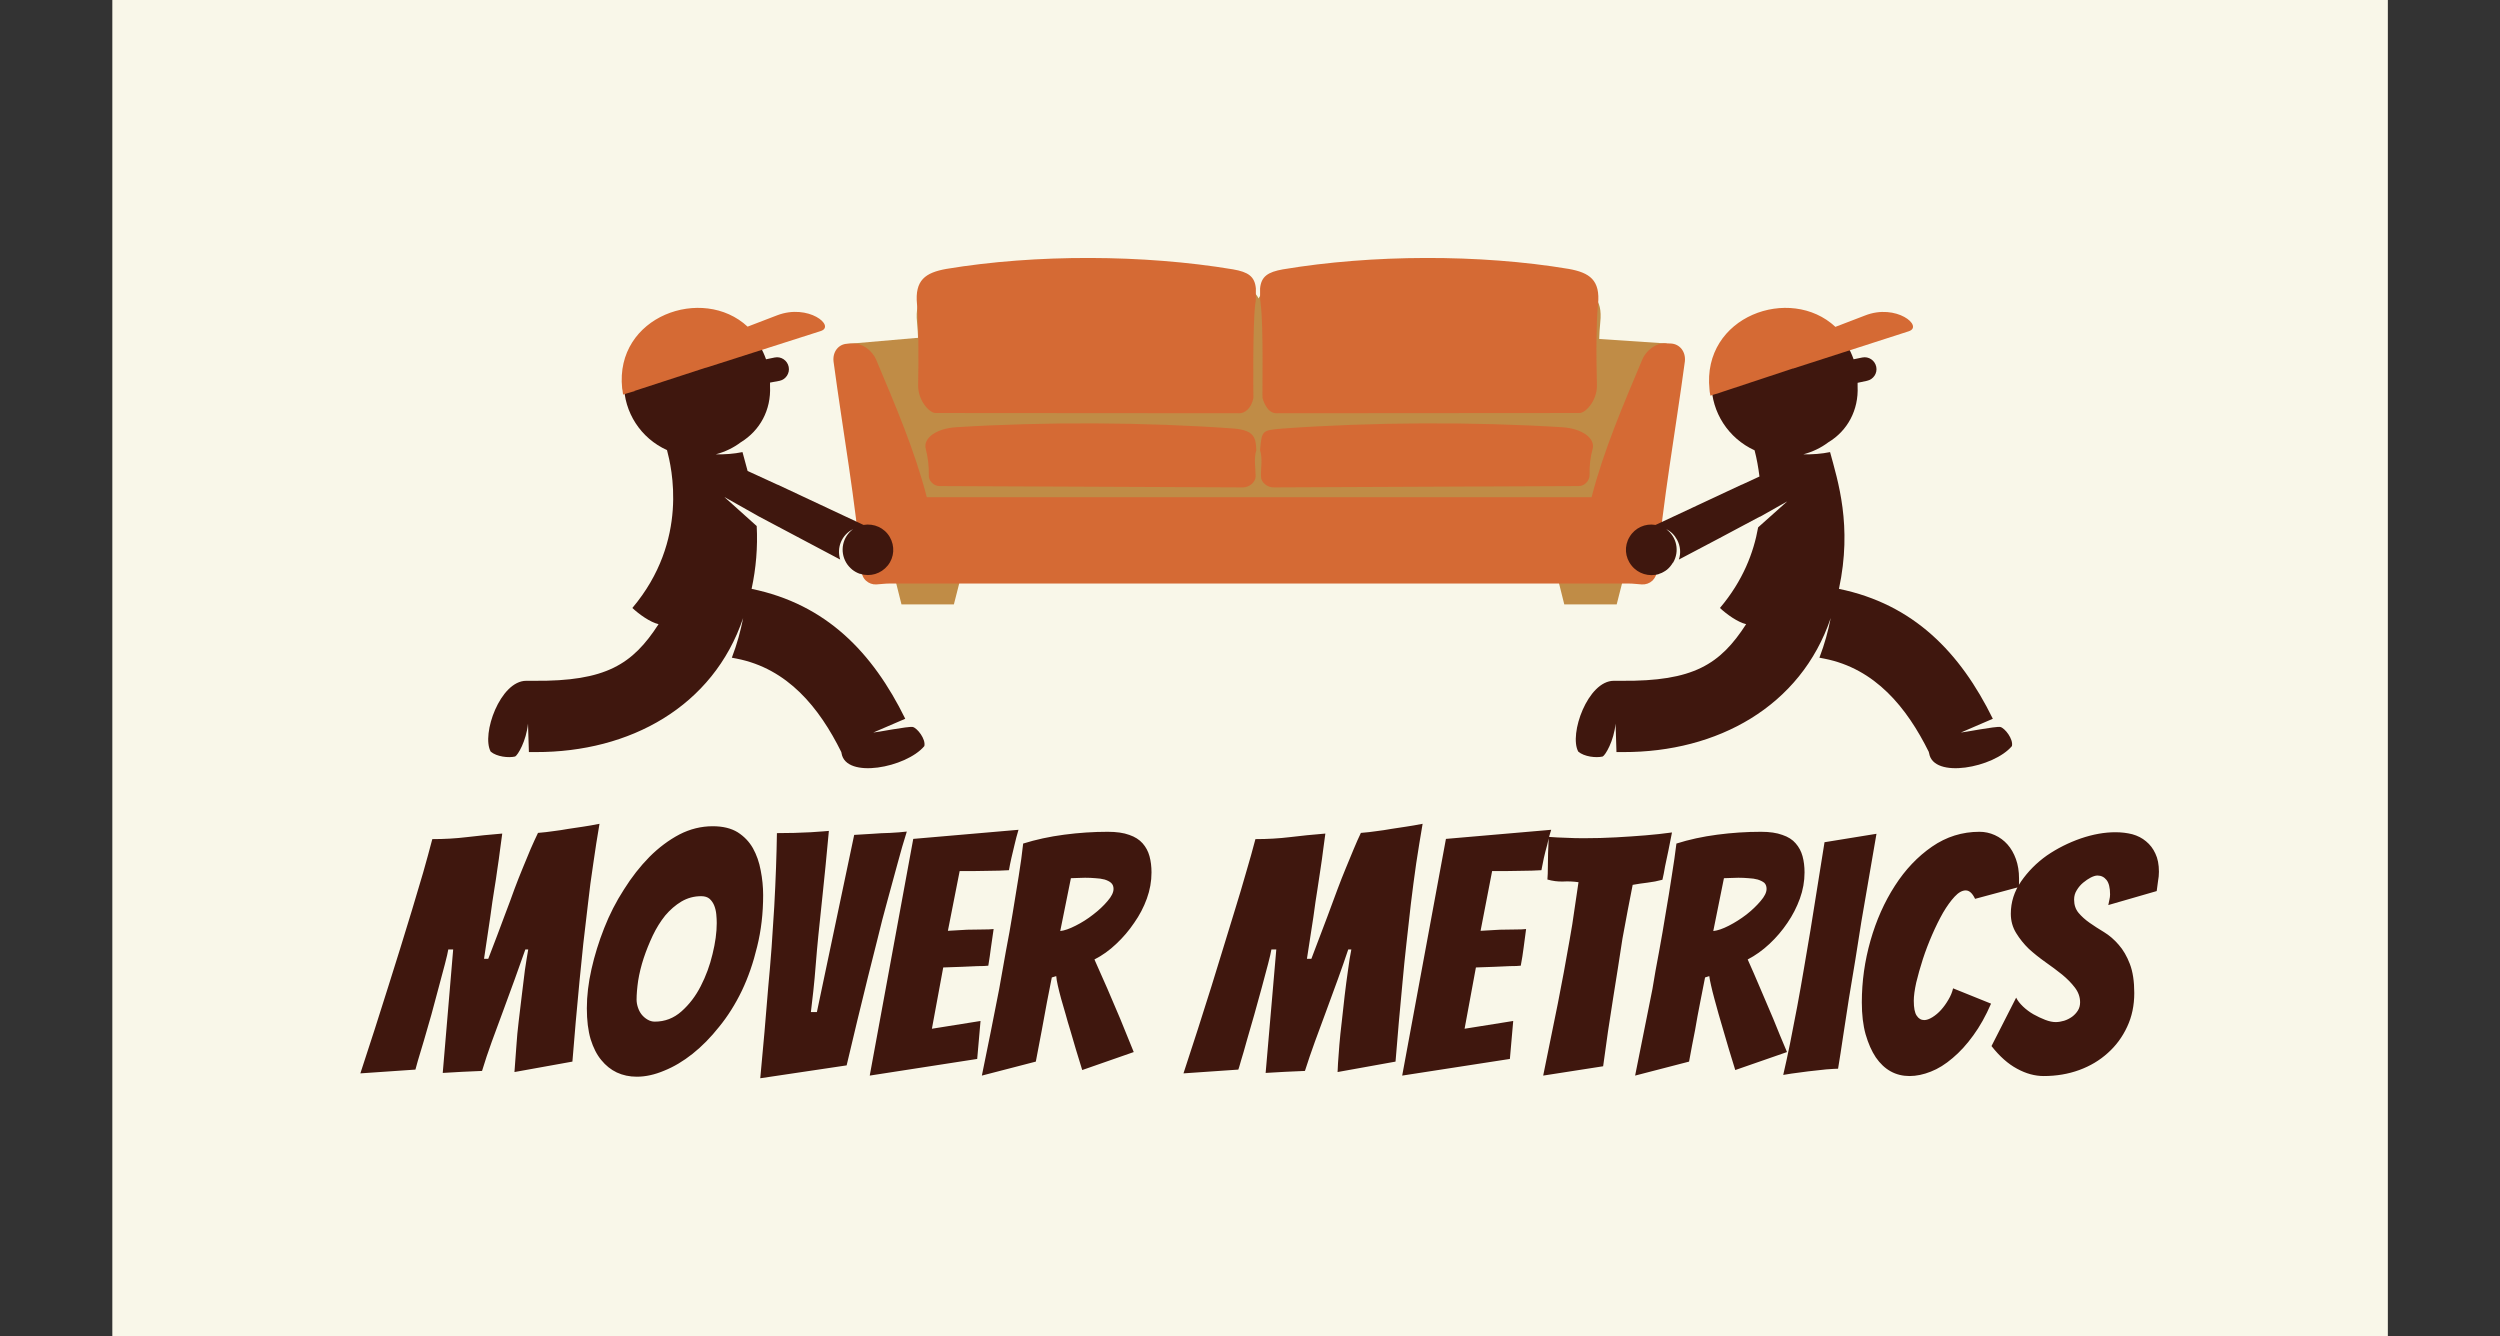 <svg xmlns="http://www.w3.org/2000/svg" version="1.1" xmlns:xlink="http://www.w3.org/1999/xlink" viewBox="0 0 9.086 4.856"><rect x="0" y="0" width="9.086" height="4.856" fill="#333333" stroke="none"/><g transform="matrix(0.807,0,0,0.807,1.346,2.994)"><rect width="10.248" height="10.248" x="-1.162" y="-5.825" fill="#f9f7e9"></rect><g transform="matrix(1,0,0,1,0,0)" clip-path="url(#SvgjsClipPath197020)"><g clip-path="url(#SvgjsClipPath197015b3663a52-7c06-480e-80b9-7c9c4ab95df7)"><path d=" M 5.551 -1.337 L 5.835 -1.67 L 5.838 -2.163 L 5.232 -2.204 Z" fill="#c08c46" transform="matrix(1,0,0,1,0,0)" fill-rule="nonzero"></path></g><g clip-path="url(#SvgjsClipPath197015b3663a52-7c06-480e-80b9-7c9c4ab95df7)"><path d=" M 2.435 -1.348 L 2.165 -1.675 L 2.147 -2.161 L 2.757 -2.214 Z" fill="#c08c46" transform="matrix(1,0,0,1,0,0)" fill-rule="nonzero"></path></g><g clip-path="url(#aad1f2bff-eab0-478e-9ee4-57cf11b112c9b3663a52-7c06-480e-80b9-7c9c4ab95df7)"><path d=" M 5.563 -1.656 C 5.576 -1.701 5.522 -1.743 5.455 -1.769 C 5.483 -1.769 5.535 -1.825 5.534 -1.894 C 5.533 -1.988 5.529 -2.16 5.539 -2.258 C 5.551 -2.369 5.501 -2.402 5.406 -2.418 C 4.997 -2.485 4.502 -2.484 4.095 -2.417 C 4.044 -2.408 4.014 -2.394 4 -2.366 C 3.988 -2.391 3.967 -2.409 3.925 -2.417 C 3.512 -2.484 3.012 -2.485 2.597 -2.418 C 2.501 -2.402 2.451 -2.369 2.462 -2.259 C 2.472 -2.16 2.469 -1.988 2.467 -1.894 C 2.466 -1.835 2.505 -1.786 2.534 -1.773 C 2.5 -1.752 2.453 -1.688 2.456 -1.658 C 2.461 -1.606 2.48 -1.434 2.515 -1.434 C 3.065 -1.431 5.057 -1.438 5.553 -1.44 C 5.583 -1.44 5.552 -1.616 5.563 -1.656" fill="#c08c46" transform="matrix(1,0,0,1,0,0)" fill-rule="nonzero"></path></g><g clip-path="url(#SvgjsClipPath197015b3663a52-7c06-480e-80b9-7c9c4ab95df7)"><path d=" M 2.392 -0.988 L 2.628 -0.988 L 2.685 -1.212 L 2.336 -1.212 Z" fill="#c08c46" transform="matrix(1,0,0,1,0,0)" fill-rule="nonzero"></path></g><g clip-path="url(#SvgjsClipPath197015b3663a52-7c06-480e-80b9-7c9c4ab95df7)"><path d=" M 5.321 -1.212 L 5.377 -0.988 L 5.613 -0.988 L 5.67 -1.212 Z" fill="#c08c46" transform="matrix(1,0,0,1,0,0)" fill-rule="nonzero"></path></g><g clip-path="url(#bad1f2bff-eab0-478e-9ee4-57cf11b112c9b3663a52-7c06-480e-80b9-7c9c4ab95df7)"><path d=" M 5.857 -2.163 L 5.832 -2.164 C 5.792 -2.166 5.746 -2.134 5.728 -2.09 C 5.643 -1.888 5.554 -1.681 5.5 -1.471 L 2.506 -1.471 C 2.452 -1.681 2.363 -1.888 2.278 -2.09 C 2.259 -2.134 2.213 -2.165 2.174 -2.163 C 2.165 -2.163 2.157 -2.163 2.149 -2.162 C 2.109 -2.161 2.081 -2.126 2.086 -2.082 C 2.128 -1.769 2.185 -1.455 2.212 -1.142 C 2.212 -1.124 2.219 -1.107 2.232 -1.095 C 2.245 -1.083 2.262 -1.077 2.279 -1.078 C 2.298 -1.079 2.318 -1.082 2.337 -1.082 L 5.669 -1.082 C 5.688 -1.082 5.707 -1.079 5.726 -1.078 C 5.744 -1.077 5.761 -1.083 5.774 -1.095 C 5.787 -1.108 5.794 -1.124 5.794 -1.142 C 5.821 -1.456 5.878 -1.769 5.92 -2.082 C 5.925 -2.126 5.897 -2.161 5.857 -2.163" fill="#d56a34" transform="matrix(1,0,0,1,0,0)" fill-rule="nonzero"></path></g><g clip-path="url(#bad1f2bff-eab0-478e-9ee4-57cf11b112c9b3663a52-7c06-480e-80b9-7c9c4ab95df7)"><path d=" M 3.988 -2.411 C 3.983 -2.465 3.954 -2.485 3.885 -2.497 C 3.483 -2.564 2.997 -2.566 2.594 -2.499 C 2.5 -2.482 2.451 -2.449 2.462 -2.339 C 2.466 -2.285 2.468 -2.231 2.468 -2.177 C 2.469 -2.103 2.468 -2.027 2.467 -1.975 C 2.466 -1.906 2.518 -1.85 2.545 -1.85 L 3.915 -1.849 C 3.938 -1.849 3.968 -1.871 3.977 -1.918 C 3.977 -1.918 3.973 -2.239 3.985 -2.338 C 3.987 -2.349 3.988 -2.358 3.988 -2.368 L 3.988 -2.367 L 3.988 -2.411" fill="#d56a34" transform="matrix(1,0,0,1,0,0)" fill-rule="nonzero"></path></g><g clip-path="url(#bad1f2bff-eab0-478e-9ee4-57cf11b112c9b3663a52-7c06-480e-80b9-7c9c4ab95df7)"><path d=" M 5.397 -2.499 C 4.996 -2.566 4.51 -2.564 4.11 -2.497 C 4.042 -2.485 4.012 -2.465 4.007 -2.411 L 4.007 -2.367 C 4.008 -2.358 4.009 -2.349 4.01 -2.338 C 4.023 -2.238 4.016 -1.927 4.018 -1.918 C 4.018 -1.918 4.034 -1.849 4.08 -1.849 L 5.446 -1.85 C 5.473 -1.85 5.525 -1.906 5.524 -1.974 C 5.523 -2.026 5.521 -2.103 5.522 -2.177 L 5.522 -2.177 C 5.523 -2.237 5.524 -2.295 5.529 -2.339 C 5.54 -2.449 5.491 -2.482 5.397 -2.499" fill="#d56a34" transform="matrix(1,0,0,1,0,0)" fill-rule="nonzero"></path></g><g clip-path="url(#bad1f2bff-eab0-478e-9ee4-57cf11b112c9b3663a52-7c06-480e-80b9-7c9c4ab95df7)"><path d=" M 4.067 -1.515 L 5.442 -1.521 C 5.456 -1.521 5.468 -1.527 5.477 -1.537 C 5.486 -1.546 5.491 -1.559 5.491 -1.572 C 5.49 -1.611 5.494 -1.65 5.505 -1.69 C 5.516 -1.735 5.46 -1.78 5.367 -1.786 C 4.965 -1.811 4.509 -1.809 4.108 -1.78 C 4.015 -1.772 4.015 -1.772 4.007 -1.683 C 4.019 -1.643 4.01 -1.603 4.011 -1.564 C 4.011 -1.537 4.04 -1.515 4.067 -1.515" fill="#d56a34" transform="matrix(1,0,0,1,0,0)" fill-rule="nonzero"></path></g><g clip-path="url(#bad1f2bff-eab0-478e-9ee4-57cf11b112c9b3663a52-7c06-480e-80b9-7c9c4ab95df7)"><path d=" M 3.89 -1.78 C 3.491 -1.809 3.038 -1.811 2.638 -1.786 C 2.545 -1.78 2.49 -1.735 2.501 -1.69 C 2.511 -1.65 2.516 -1.611 2.515 -1.572 C 2.514 -1.559 2.519 -1.546 2.528 -1.537 C 2.537 -1.527 2.55 -1.521 2.563 -1.521 L 3.93 -1.515 C 3.957 -1.515 3.986 -1.537 3.987 -1.564 C 3.987 -1.603 3.978 -1.643 3.99 -1.683 C 3.988 -1.737 3.982 -1.772 3.89 -1.78" fill="#d56a34" transform="matrix(1,0,0,1,0,0)" fill-rule="nonzero"></path></g><g clip-path="url(#bad1f2bff-eab0-478e-9ee4-57cf11b112c9b3663a52-7c06-480e-80b9-7c9c4ab95df7)"><path d=" M 1.717 -1.058 C 2.053 -0.989 2.262 -0.772 2.409 -0.473 L 2.265 -0.411 C 2.277 -0.411 2.423 -0.44 2.443 -0.436 C 2.463 -0.431 2.502 -0.382 2.495 -0.35 C 2.414 -0.253 2.141 -0.2 2.122 -0.318 C 2.122 -0.319 2.121 -0.321 2.121 -0.323 C 2.022 -0.523 1.88 -0.699 1.649 -0.744 C 1.642 -0.745 1.635 -0.747 1.628 -0.748 C 1.652 -0.811 1.667 -0.867 1.679 -0.927 C 1.544 -0.527 1.168 -0.322 0.745 -0.323 L 0.714 -0.323 L 0.71 -0.452 L 0.71 -0.451 C 0.702 -0.372 0.664 -0.309 0.652 -0.303 C 0.622 -0.296 0.569 -0.302 0.542 -0.325 C 0.499 -0.403 0.585 -0.644 0.702 -0.644 L 0.737 -0.644 C 1.061 -0.641 1.181 -0.718 1.298 -0.899 C 1.26 -0.908 1.211 -0.943 1.18 -0.972 C 1.437 -1.277 1.356 -1.607 1.336 -1.683 C 1.218 -1.736 1.142 -1.853 1.142 -1.982 C 1.142 -2.334 1.66 -2.436 1.782 -2.092 L 1.821 -2.1 C 1.85 -2.106 1.878 -2.087 1.884 -2.058 C 1.89 -2.029 1.871 -2.001 1.843 -1.995 L 1.8 -1.987 L 1.8 -1.982 C 1.8 -1.978 1.8 -1.974 1.8 -1.97 C 1.805 -1.864 1.755 -1.771 1.668 -1.718 C 1.635 -1.693 1.597 -1.675 1.556 -1.664 C 1.597 -1.663 1.637 -1.666 1.676 -1.674 C 1.683 -1.649 1.691 -1.62 1.699 -1.589 L 1.834 -1.527 L 1.835 -1.527 L 2.221 -1.346 C 2.268 -1.354 2.315 -1.333 2.339 -1.292 C 2.363 -1.251 2.36 -1.2 2.33 -1.163 C 2.3 -1.126 2.251 -1.111 2.206 -1.126 L 2.206 -1.126 L 2.203 -1.126 L 2.203 -1.127 L 2.201 -1.127 L 2.199 -1.128 L 2.198 -1.128 C 2.198 -1.129 2.198 -1.129 2.197 -1.129 L 2.197 -1.129 L 2.194 -1.13 L 2.194 -1.13 C 2.187 -1.133 2.181 -1.137 2.175 -1.141 L 2.175 -1.141 L 2.173 -1.143 L 2.172 -1.143 L 2.171 -1.144 C 2.16 -1.153 2.15 -1.164 2.143 -1.176 L 2.143 -1.176 C 2.113 -1.227 2.126 -1.292 2.174 -1.327 C 2.123 -1.302 2.099 -1.244 2.116 -1.19 C 1.994 -1.255 1.872 -1.319 1.75 -1.384 L 1.594 -1.472 L 1.74 -1.341 C 1.745 -1.246 1.737 -1.151 1.717 -1.058" fill="#3f170e" transform="matrix(1,0,0,1,0,0)" fill-rule="nonzero"></path></g><g clip-path="url(#bad1f2bff-eab0-478e-9ee4-57cf11b112c9b3663a52-7c06-480e-80b9-7c9c4ab95df7)"><path d=" M 1.699 -2.239 C 1.497 -2.427 1.1 -2.287 1.134 -1.961 L 1.136 -1.95 L 1.138 -1.934 L 1.138 -1.933 L 1.154 -1.938 C 1.165 -1.941 1.178 -1.945 1.191 -1.949 C 1.19 -1.949 1.189 -1.949 1.188 -1.949 L 1.507 -2.053 C 1.51 -2.054 1.513 -2.054 1.515 -2.055 L 2.028 -2.219 C 2.097 -2.241 1.973 -2.344 1.832 -2.29 Z" fill="#d56a34" transform="matrix(1,0,0,1,0,0)" fill-rule="nonzero"></path></g><g clip-path="url(#bad1f2bff-eab0-478e-9ee4-57cf11b112c9b3663a52-7c06-480e-80b9-7c9c4ab95df7)"><path d=" M 6.614 -1.058 C 6.95 -0.989 7.16 -0.772 7.307 -0.473 L 7.163 -0.411 C 7.174 -0.411 7.32 -0.44 7.341 -0.436 C 7.361 -0.431 7.4 -0.382 7.393 -0.35 C 7.312 -0.253 7.039 -0.2 7.02 -0.318 C 7.019 -0.319 7.019 -0.321 7.019 -0.323 C 6.92 -0.523 6.778 -0.699 6.547 -0.744 C 6.54 -0.745 6.533 -0.747 6.526 -0.748 C 6.55 -0.811 6.565 -0.867 6.577 -0.927 C 6.442 -0.527 6.065 -0.322 5.643 -0.323 L 5.612 -0.323 L 5.608 -0.452 L 5.608 -0.451 C 5.6 -0.372 5.562 -0.309 5.55 -0.303 C 5.52 -0.296 5.467 -0.302 5.44 -0.325 C 5.397 -0.403 5.483 -0.644 5.6 -0.644 L 5.635 -0.644 C 5.959 -0.641 6.079 -0.718 6.196 -0.899 C 6.158 -0.908 6.109 -0.943 6.078 -0.972 C 6.182 -1.095 6.23 -1.222 6.25 -1.335 L 6.381 -1.452 L 6.257 -1.382 L 6.257 -1.383 C 6.136 -1.318 6.015 -1.254 5.893 -1.19 C 5.903 -1.219 5.9 -1.251 5.885 -1.279 C 5.874 -1.3 5.857 -1.317 5.836 -1.327 C 5.884 -1.292 5.897 -1.227 5.867 -1.176 L 5.866 -1.176 C 5.859 -1.164 5.85 -1.153 5.839 -1.144 L 5.838 -1.143 L 5.837 -1.143 L 5.835 -1.141 L 5.835 -1.141 C 5.829 -1.137 5.822 -1.133 5.816 -1.13 L 5.816 -1.13 L 5.813 -1.129 L 5.813 -1.129 C 5.812 -1.129 5.812 -1.128 5.811 -1.128 L 5.81 -1.128 L 5.808 -1.127 L 5.807 -1.127 L 5.806 -1.126 C 5.805 -1.126 5.805 -1.126 5.804 -1.126 L 5.804 -1.125 C 5.759 -1.111 5.709 -1.126 5.68 -1.163 C 5.65 -1.2 5.646 -1.251 5.671 -1.292 C 5.695 -1.333 5.742 -1.354 5.788 -1.346 L 6.175 -1.527 L 6.176 -1.527 L 6.256 -1.564 C 6.251 -1.604 6.244 -1.644 6.234 -1.682 C 6.116 -1.736 6.04 -1.853 6.04 -1.982 C 6.04 -2.334 6.558 -2.436 6.68 -2.092 L 6.719 -2.1 C 6.748 -2.106 6.776 -2.087 6.782 -2.058 C 6.788 -2.029 6.769 -2.001 6.74 -1.995 L 6.698 -1.986 L 6.698 -1.982 C 6.698 -1.978 6.698 -1.974 6.698 -1.97 C 6.703 -1.864 6.653 -1.77 6.566 -1.718 C 6.533 -1.693 6.495 -1.675 6.454 -1.664 C 6.495 -1.663 6.535 -1.666 6.574 -1.674 C 6.609 -1.544 6.675 -1.343 6.614 -1.058" fill="#3f170e" transform="matrix(1,0,0,1,0,0)" fill-rule="nonzero"></path></g><g clip-path="url(#bad1f2bff-eab0-478e-9ee4-57cf11b112c9b3663a52-7c06-480e-80b9-7c9c4ab95df7)"><path d=" M 6.598 -2.238 C 6.395 -2.428 5.996 -2.287 6.031 -1.956 C 6.031 -1.952 6.032 -1.948 6.032 -1.945 L 6.035 -1.929 L 6.035 -1.928 L 6.05 -1.933 C 6.062 -1.936 6.075 -1.94 6.088 -1.945 C 6.087 -1.944 6.086 -1.944 6.085 -1.944 L 6.405 -2.05 C 6.408 -2.05 6.411 -2.051 6.413 -2.052 L 6.928 -2.218 C 6.997 -2.24 6.872 -2.345 6.731 -2.289 Z" fill="#d56a34" transform="matrix(1,0,0,1,0,0)" fill-rule="nonzero"></path></g></g><g><path d=" M -0.045 1.124 Q 0.021 0.924 0.081 0.732 Q 0.106 0.651 0.134 0.563 Q 0.161 0.474 0.188 0.387 Q 0.214 0.3 0.238 0.219 Q 0.261 0.138 0.279 0.069 Q 0.361 0.069 0.435 0.06 Q 0.509 0.051 0.594 0.044 Q 0.59 0.077 0.584 0.118 Q 0.579 0.159 0.572 0.204 Q 0.566 0.249 0.558 0.297 Q 0.55 0.345 0.54 0.42 Q 0.529 0.495 0.512 0.608 L 0.531 0.608 Q 0.575 0.494 0.603 0.418 Q 0.632 0.342 0.649 0.294 Q 0.667 0.246 0.686 0.2 Q 0.705 0.155 0.722 0.113 Q 0.74 0.072 0.755 0.041 Q 0.792 0.038 0.825 0.033 Q 0.858 0.029 0.891 0.023 Q 0.924 0.018 0.958 0.013 Q 0.992 0.008 1.032 2.220446049250313e-16 Q 1.017 0.087 1.004 0.179 Q 0.99 0.27 0.98 0.361 Q 0.969 0.452 0.959 0.54 Q 0.95 0.629 0.942 0.708 Q 0.924 0.894 0.91 1.071 L 0.649 1.118 Q 0.649 1.11 0.652 1.077 Q 0.654 1.044 0.658 0.996 Q 0.661 0.948 0.668 0.89 Q 0.675 0.831 0.682 0.773 Q 0.689 0.714 0.696 0.659 Q 0.704 0.605 0.711 0.566 L 0.698 0.566 Q 0.676 0.629 0.651 0.698 Q 0.626 0.768 0.599 0.84 Q 0.573 0.912 0.547 0.981 Q 0.522 1.05 0.503 1.113 Q 0.45 1.115 0.413 1.117 Q 0.375 1.119 0.326 1.122 L 0.373 0.566 L 0.351 0.566 Q 0.348 0.585 0.336 0.631 Q 0.324 0.677 0.308 0.736 Q 0.292 0.795 0.275 0.859 Q 0.257 0.923 0.241 0.977 Q 0.225 1.032 0.214 1.067 Q 0.204 1.103 0.203 1.107 L -0.045 1.124 M 1.742 0.553 Q 1.716 0.662 1.673 0.752 Q 1.629 0.843 1.571 0.914 Q 1.514 0.986 1.451 1.036 Q 1.388 1.086 1.323 1.112 Q 1.259 1.139 1.2 1.139 Q 1.151 1.139 1.11 1.12 Q 1.07 1.101 1.04 1.064 Q 1.01 1.028 0.992 0.97 Q 0.975 0.912 0.975 0.831 Q 0.975 0.747 0.996 0.654 Q 1.017 0.561 1.053 0.47 Q 1.089 0.378 1.142 0.296 Q 1.194 0.213 1.257 0.149 Q 1.32 0.086 1.392 0.048 Q 1.464 0.011 1.542 0.011 Q 1.61 0.011 1.654 0.038 Q 1.698 0.066 1.723 0.11 Q 1.748 0.155 1.758 0.21 Q 1.769 0.266 1.769 0.321 Q 1.769 0.444 1.742 0.553 M 1.205 0.827 Q 1.211 0.845 1.221 0.858 Q 1.232 0.872 1.247 0.881 Q 1.263 0.891 1.281 0.891 Q 1.349 0.891 1.401 0.845 Q 1.454 0.798 1.488 0.731 Q 1.523 0.663 1.541 0.587 Q 1.56 0.51 1.56 0.447 Q 1.56 0.429 1.558 0.408 Q 1.556 0.387 1.549 0.369 Q 1.542 0.351 1.528 0.338 Q 1.514 0.326 1.49 0.326 Q 1.442 0.326 1.401 0.35 Q 1.361 0.374 1.328 0.413 Q 1.296 0.453 1.272 0.503 Q 1.248 0.554 1.231 0.605 Q 1.214 0.657 1.206 0.707 Q 1.199 0.756 1.199 0.792 Q 1.199 0.809 1.205 0.827 M 1.756 1.146 Q 1.776 0.936 1.792 0.734 Q 1.8 0.65 1.807 0.557 Q 1.813 0.464 1.819 0.373 Q 1.824 0.282 1.827 0.197 Q 1.83 0.113 1.831 0.042 Q 1.867 0.042 1.909 0.041 Q 1.95 0.039 1.984 0.038 Q 2.017 0.036 2.041 0.034 Q 2.065 0.032 2.065 0.032 Q 2.049 0.206 2.037 0.317 Q 2.025 0.429 2.018 0.499 Q 2.011 0.569 2.006 0.633 Q 2.001 0.698 1.995 0.753 Q 1.989 0.809 1.984 0.848 L 2.011 0.848 L 2.179 0.05 Q 2.22 0.048 2.262 0.045 Q 2.299 0.042 2.341 0.041 Q 2.382 0.039 2.416 0.035 Q 2.395 0.101 2.374 0.18 Q 2.352 0.26 2.329 0.345 Q 2.305 0.431 2.284 0.519 Q 2.262 0.608 2.241 0.69 Q 2.193 0.884 2.145 1.088 L 1.756 1.146 M 2.249 1.134 L 2.445 0.068 L 2.919 0.027 Q 2.909 0.06 2.901 0.095 Q 2.894 0.123 2.887 0.154 Q 2.88 0.185 2.876 0.209 Q 2.861 0.21 2.833 0.211 Q 2.805 0.212 2.774 0.212 Q 2.742 0.213 2.71 0.213 Q 2.678 0.213 2.654 0.213 L 2.601 0.482 Q 2.648 0.479 2.688 0.477 Q 2.721 0.476 2.756 0.476 Q 2.79 0.476 2.807 0.474 Q 2.801 0.516 2.795 0.557 Q 2.79 0.597 2.783 0.639 Q 2.768 0.641 2.734 0.641 Q 2.7 0.642 2.666 0.644 Q 2.627 0.645 2.58 0.647 L 2.529 0.923 L 2.748 0.888 L 2.733 1.059 L 2.249 1.134 M 2.754 1.134 Q 2.795 0.935 2.832 0.744 Q 2.846 0.663 2.862 0.575 Q 2.879 0.488 2.893 0.401 Q 2.907 0.315 2.92 0.235 Q 2.933 0.155 2.94 0.089 Q 3.026 0.062 3.125 0.049 Q 3.224 0.036 3.321 0.036 Q 3.38 0.036 3.418 0.05 Q 3.456 0.063 3.478 0.088 Q 3.5 0.113 3.509 0.146 Q 3.518 0.179 3.518 0.219 Q 3.518 0.279 3.497 0.337 Q 3.476 0.395 3.44 0.446 Q 3.405 0.498 3.359 0.541 Q 3.314 0.584 3.261 0.611 Q 3.288 0.671 3.319 0.742 Q 3.35 0.813 3.377 0.878 Q 3.407 0.953 3.438 1.028 L 3.206 1.109 Q 3.176 1.013 3.152 0.929 Q 3.141 0.894 3.131 0.857 Q 3.12 0.821 3.111 0.788 Q 3.102 0.755 3.096 0.728 Q 3.09 0.702 3.089 0.686 L 3.069 0.692 Q 3.06 0.74 3.047 0.804 Q 3.035 0.869 3.024 0.929 Q 3.011 0.999 2.997 1.071 L 2.754 1.134 M 3.107 0.483 Q 3.135 0.48 3.176 0.459 Q 3.218 0.438 3.255 0.409 Q 3.293 0.38 3.32 0.348 Q 3.347 0.317 3.347 0.293 Q 3.347 0.276 3.336 0.266 Q 3.326 0.257 3.307 0.251 Q 3.288 0.246 3.266 0.245 Q 3.243 0.243 3.219 0.243 Q 3.203 0.243 3.185 0.244 Q 3.168 0.245 3.155 0.245 L 3.107 0.483 M 3.662 1.124 Q 3.728 0.924 3.788 0.732 Q 3.813 0.651 3.84 0.563 Q 3.867 0.474 3.894 0.387 Q 3.921 0.3 3.944 0.219 Q 3.968 0.138 3.986 0.069 Q 4.068 0.069 4.142 0.06 Q 4.215 0.051 4.301 0.044 Q 4.296 0.077 4.291 0.118 Q 4.286 0.159 4.279 0.204 Q 4.272 0.249 4.265 0.297 Q 4.257 0.345 4.247 0.42 Q 4.236 0.495 4.218 0.608 L 4.238 0.608 Q 4.281 0.494 4.31 0.418 Q 4.338 0.342 4.356 0.294 Q 4.374 0.246 4.393 0.2 Q 4.412 0.155 4.429 0.113 Q 4.446 0.072 4.461 0.041 Q 4.499 0.038 4.532 0.033 Q 4.565 0.029 4.598 0.023 Q 4.631 0.018 4.664 0.013 Q 4.698 0.008 4.739 2.220446049250313e-16 Q 4.724 0.087 4.71 0.179 Q 4.697 0.27 4.686 0.361 Q 4.676 0.452 4.666 0.54 Q 4.656 0.629 4.649 0.708 Q 4.631 0.894 4.617 1.071 L 4.356 1.118 Q 4.356 1.11 4.358 1.077 Q 4.361 1.044 4.364 0.996 Q 4.368 0.948 4.375 0.89 Q 4.382 0.831 4.388 0.773 Q 4.395 0.714 4.403 0.659 Q 4.41 0.605 4.418 0.566 L 4.404 0.566 Q 4.383 0.629 4.358 0.698 Q 4.332 0.768 4.306 0.84 Q 4.28 0.912 4.254 0.981 Q 4.229 1.05 4.209 1.113 Q 4.157 1.115 4.119 1.117 Q 4.082 1.119 4.032 1.122 L 4.08 0.566 L 4.058 0.566 Q 4.055 0.585 4.043 0.631 Q 4.031 0.677 4.015 0.736 Q 3.999 0.795 3.981 0.859 Q 3.963 0.923 3.947 0.977 Q 3.932 1.032 3.921 1.067 Q 3.911 1.103 3.909 1.107 L 3.662 1.124 M 4.647 1.134 L 4.844 0.068 L 5.318 0.027 Q 5.307 0.06 5.3 0.095 Q 5.292 0.123 5.285 0.154 Q 5.279 0.185 5.274 0.209 Q 5.259 0.21 5.231 0.211 Q 5.204 0.212 5.172 0.212 Q 5.141 0.213 5.108 0.213 Q 5.076 0.213 5.052 0.213 L 5 0.482 Q 5.046 0.479 5.087 0.477 Q 5.12 0.476 5.154 0.476 Q 5.189 0.476 5.205 0.474 Q 5.199 0.516 5.194 0.557 Q 5.189 0.597 5.181 0.639 Q 5.166 0.641 5.132 0.641 Q 5.099 0.642 5.064 0.644 Q 5.025 0.645 4.979 0.647 L 4.928 0.923 L 5.147 0.888 L 5.132 1.059 L 4.647 1.134 M 5.282 1.134 Q 5.316 0.969 5.348 0.809 Q 5.361 0.741 5.375 0.668 Q 5.388 0.594 5.401 0.523 Q 5.414 0.452 5.423 0.385 Q 5.433 0.318 5.441 0.263 Q 5.406 0.258 5.371 0.26 Q 5.336 0.261 5.301 0.251 Q 5.303 0.227 5.303 0.195 Q 5.303 0.164 5.304 0.132 Q 5.306 0.098 5.307 0.059 Q 5.346 0.062 5.385 0.063 Q 5.424 0.065 5.463 0.065 Q 5.54 0.065 5.611 0.061 Q 5.682 0.057 5.743 0.052 Q 5.804 0.047 5.862 0.039 L 5.846 0.12 Q 5.838 0.155 5.831 0.191 Q 5.825 0.227 5.819 0.252 Q 5.786 0.261 5.752 0.265 Q 5.718 0.269 5.685 0.275 Q 5.675 0.326 5.663 0.388 Q 5.651 0.45 5.639 0.517 Q 5.628 0.584 5.618 0.653 Q 5.607 0.722 5.597 0.785 Q 5.573 0.933 5.552 1.092 L 5.282 1.134 M 5.696 1.134 Q 5.736 0.935 5.774 0.744 Q 5.787 0.663 5.804 0.575 Q 5.82 0.488 5.834 0.401 Q 5.849 0.315 5.861 0.235 Q 5.874 0.155 5.882 0.089 Q 5.967 0.062 6.066 0.049 Q 6.165 0.036 6.263 0.036 Q 6.321 0.036 6.359 0.05 Q 6.398 0.063 6.419 0.088 Q 6.441 0.113 6.45 0.146 Q 6.459 0.179 6.459 0.219 Q 6.459 0.279 6.438 0.337 Q 6.417 0.395 6.382 0.446 Q 6.347 0.498 6.301 0.541 Q 6.255 0.584 6.203 0.611 Q 6.23 0.671 6.26 0.742 Q 6.291 0.813 6.318 0.878 Q 6.348 0.953 6.38 1.028 L 6.147 1.109 Q 6.117 1.013 6.093 0.929 Q 6.083 0.894 6.072 0.857 Q 6.062 0.821 6.053 0.788 Q 6.044 0.755 6.038 0.728 Q 6.032 0.702 6.03 0.686 L 6.011 0.692 Q 6.002 0.74 5.989 0.804 Q 5.976 0.869 5.966 0.929 Q 5.952 0.999 5.939 1.071 L 5.696 1.134 M 6.048 0.483 Q 6.077 0.48 6.118 0.459 Q 6.159 0.438 6.197 0.409 Q 6.234 0.38 6.261 0.348 Q 6.288 0.317 6.288 0.293 Q 6.288 0.276 6.278 0.266 Q 6.267 0.257 6.248 0.251 Q 6.23 0.246 6.207 0.245 Q 6.185 0.243 6.161 0.243 Q 6.144 0.243 6.127 0.244 Q 6.11 0.245 6.096 0.245 L 6.048 0.483 M 6.557 1.106 Q 6.517 1.11 6.475 1.115 Q 6.433 1.121 6.4 1.125 Q 6.366 1.13 6.363 1.131 Q 6.378 1.067 6.394 0.988 Q 6.409 0.909 6.426 0.823 Q 6.442 0.737 6.457 0.648 Q 6.472 0.56 6.486 0.477 Q 6.517 0.285 6.549 0.083 L 6.783 0.045 Q 6.748 0.246 6.715 0.44 Q 6.702 0.522 6.688 0.611 Q 6.673 0.699 6.659 0.786 Q 6.645 0.873 6.633 0.955 Q 6.621 1.037 6.61 1.103 Q 6.597 1.103 6.557 1.106 M 7.219 0.953 Q 7.175 1.014 7.126 1.055 Q 7.077 1.097 7.028 1.116 Q 6.978 1.136 6.932 1.136 Q 6.885 1.136 6.847 1.115 Q 6.809 1.094 6.78 1.052 Q 6.752 1.01 6.734 0.948 Q 6.717 0.887 6.717 0.804 Q 6.717 0.663 6.756 0.526 Q 6.795 0.389 6.866 0.279 Q 6.936 0.17 7.033 0.103 Q 7.13 0.036 7.247 0.036 Q 7.283 0.036 7.316 0.051 Q 7.349 0.066 7.373 0.093 Q 7.397 0.12 7.411 0.159 Q 7.425 0.198 7.425 0.246 Q 7.425 0.255 7.425 0.265 Q 7.425 0.275 7.424 0.285 L 7.227 0.338 Q 7.209 0.3 7.185 0.3 Q 7.161 0.3 7.135 0.328 Q 7.109 0.356 7.083 0.4 Q 7.058 0.444 7.034 0.499 Q 7.01 0.554 6.992 0.609 Q 6.974 0.665 6.962 0.715 Q 6.951 0.765 6.951 0.797 Q 6.951 0.845 6.964 0.864 Q 6.977 0.884 6.998 0.884 Q 7.014 0.884 7.035 0.871 Q 7.056 0.858 7.074 0.838 Q 7.092 0.818 7.107 0.792 Q 7.122 0.767 7.128 0.741 L 7.299 0.81 Q 7.263 0.893 7.219 0.953 M 7.912 0.914 Q 7.88 0.983 7.825 1.032 Q 7.77 1.082 7.696 1.109 Q 7.622 1.136 7.536 1.136 Q 7.476 1.136 7.416 1.103 Q 7.356 1.071 7.301 1.001 L 7.412 0.783 Q 7.422 0.803 7.443 0.823 Q 7.464 0.843 7.49 0.858 Q 7.517 0.873 7.543 0.883 Q 7.569 0.893 7.59 0.893 Q 7.608 0.893 7.628 0.887 Q 7.647 0.881 7.664 0.869 Q 7.68 0.857 7.69 0.841 Q 7.7 0.825 7.7 0.804 Q 7.7 0.768 7.676 0.737 Q 7.653 0.707 7.619 0.679 Q 7.584 0.651 7.544 0.623 Q 7.503 0.594 7.469 0.563 Q 7.436 0.531 7.412 0.492 Q 7.388 0.453 7.388 0.405 Q 7.388 0.327 7.434 0.26 Q 7.481 0.192 7.55 0.143 Q 7.62 0.095 7.703 0.066 Q 7.785 0.038 7.859 0.038 Q 7.899 0.038 7.935 0.047 Q 7.971 0.057 7.997 0.079 Q 8.024 0.101 8.039 0.134 Q 8.055 0.167 8.055 0.216 Q 8.055 0.237 8.051 0.258 Q 8.048 0.279 8.045 0.303 L 7.827 0.366 Q 7.83 0.354 7.832 0.342 Q 7.835 0.33 7.835 0.318 Q 7.835 0.273 7.819 0.253 Q 7.803 0.233 7.778 0.233 Q 7.766 0.233 7.748 0.242 Q 7.731 0.251 7.714 0.265 Q 7.697 0.279 7.685 0.299 Q 7.673 0.318 7.673 0.341 Q 7.673 0.377 7.693 0.401 Q 7.713 0.425 7.743 0.446 Q 7.773 0.467 7.808 0.488 Q 7.844 0.51 7.874 0.545 Q 7.904 0.579 7.924 0.631 Q 7.944 0.683 7.944 0.762 Q 7.944 0.846 7.912 0.914" fill="#3f170e" fill-rule="nonzero"></path></g><g></g></g><defs><clipPath id="SvgjsClipPath197020"><path d=" M 0.531 -2.548 h 6.863 v 2.298 h -6.863 Z"></path></clipPath><clipPath id="SvgjsClipPath197015b3663a52-7c06-480e-80b9-7c9c4ab95df7"><path d=" M 0.531 -2.548 L 7.394 -2.548 L 7.394 -0.25 L 0.531 -0.25 Z"></path></clipPath><clipPath id="aad1f2bff-eab0-478e-9ee4-57cf11b112c9b3663a52-7c06-480e-80b9-7c9c4ab95df7"><path d=" M 0.531 -0.25 L 7.394 -0.25 L 7.394 -2.548 L 0.531 -2.548 Z"></path></clipPath><clipPath id="bad1f2bff-eab0-478e-9ee4-57cf11b112c9b3663a52-7c06-480e-80b9-7c9c4ab95df7"><path d=" M 0.531 -0.25 L 7.394 -0.25 L 7.394 -2.548 L 0.531 -2.548 Z"></path></clipPath></defs></svg>